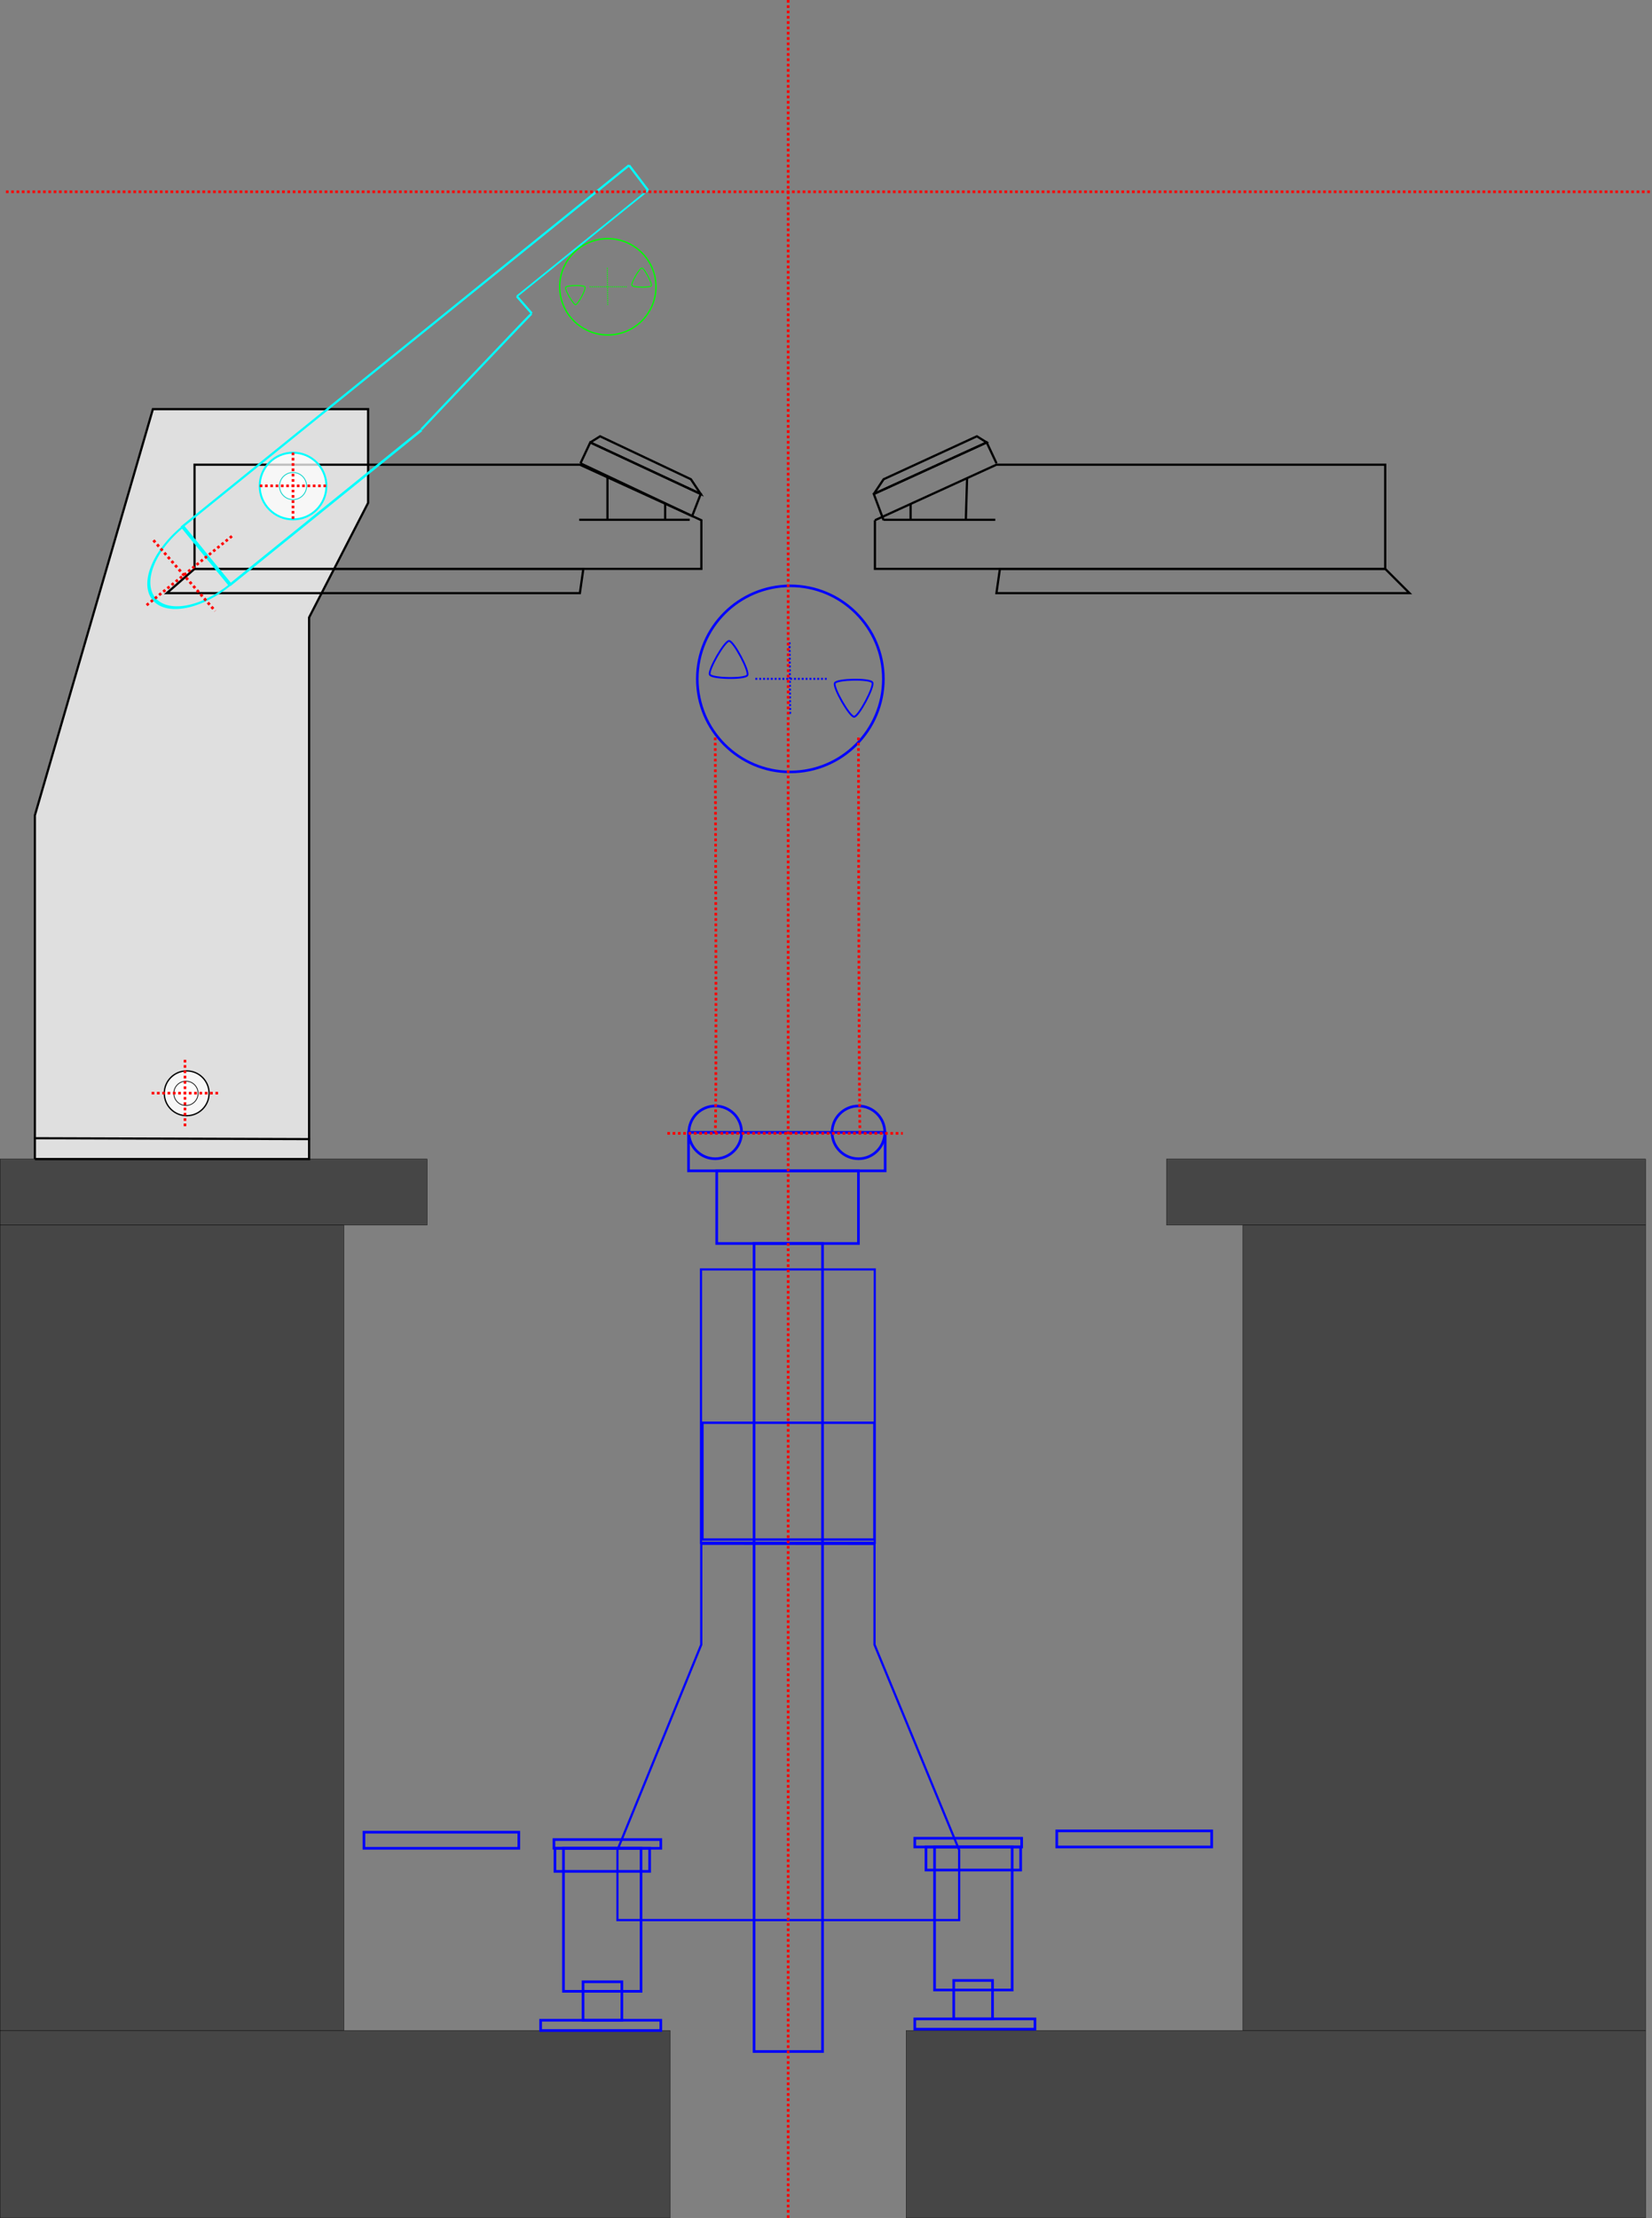 <?xml version="1.0" encoding="UTF-8" standalone="no"?>
<!-- Created with Inkscape (http://www.inkscape.org/) -->

<svg
   xmlns:dc="http://purl.org/dc/elements/1.1/"
   xmlns:cc="http://creativecommons.org/ns#"
   xmlns:rdf="http://www.w3.org/1999/02/22-rdf-syntax-ns#"
   xmlns:svg="http://www.w3.org/2000/svg"
   xmlns="http://www.w3.org/2000/svg"
   xmlns:sodipodi="http://sodipodi.sourceforge.net/DTD/sodipodi-0.dtd"
   xmlns:inkscape="http://www.inkscape.org/namespaces/inkscape"
   xwidth="210mm"
   xheight="297mm"
   width="746.438"
   height="1002.088"
   id="svg2"
   sodipodi:version="0.32"
   inkscape:version="0.91 r13725"
   sodipodi:docname="Example.svg"
   version="1.1">
  <rect width="100%" height="100%" fill="#808080" stroke="none"/>
  <defs
     id="defs4" />
  <sodipodi:namedview
     id="base"
     pagecolor="#ffffff"
     bordercolor="#666666"
     borderopacity="1.0"
     inkscape:pageopacity="0.0"
     inkscape:pageshadow="2"
     inkscape:zoom="0.59475793"
     inkscape:cx="373.21902"
     inkscape:cy="501.04418"
     inkscape:document-units="px"
     inkscape:current-layer="layer1"
     showguides="false"
     inkscape:guide-bbox="true"
     inkscape:object-bbox="true"
     inkscape:guide-points="true"
     guidetolerance="1.8"
     inkscape:window-width="1280"
     inkscape:window-height="768"
     inkscape:window-x="0"
     inkscape:window-y="2"
     showgrid="false"
     gridtolerance="1.8"
     objecttolerance="1.8"
     inkscape:grid-bbox="false"
     inkscape:grid-points="true"
     fit-margin-top="0"
     fit-margin-left="0"
     fit-margin-right="0"
     fit-margin-bottom="0"
     inkscape:window-maximized="0">
    <sodipodi:guide
       orientation="vertical"
       position="0.07,234.241"
       id="guide2202" />
    <sodipodi:guide
       orientation="vertical"
       position="743.531,234.241"
       id="guide2204" />
    <sodipodi:guide
       orientation="horizontal"
       position="1.639,284.432"
       id="guide2206" />
    <sodipodi:guide
       orientation="vertical"
       position="356.116,234.241"
       id="guide2191" />
    <sodipodi:guide
       orientation="vertical"
       position="323.169,234.241"
       id="guide21036" />
    <sodipodi:guide
       orientation="vertical"
       position="387.878,234.241"
       id="guide21040" />
    <sodipodi:guide
       orientation="horizontal"
       position="1.639,1199.798"
       id="guide23088" />
    <sodipodi:guide
       orientation="horizontal"
       position="1.639,953.251"
       id="guide25036" />
    <sodipodi:guide
       orientation="horizontal"
       position="1.639,774.441"
       id="guide25038" />
    <sodipodi:guide
       orientation="horizontal"
       position="1.639,1097.746"
       id="guide27953" />
  </sodipodi:namedview>
  <g
     inkscape:label="Ebene 1"
     inkscape:groupmode="layer"
     id="layer1"
     transform="translate(1.639,-0.153)">
    <g
       id="main"
       inkscape:label="#g1972">
      <rect
         ry="0"
         y="553.585"
         x="153.711"
         height="0"
         width="0"
         id="rect2188"
         style="fill:#333333;fill-opacity:0.75;stroke:#000000;stroke-width:0.14;stroke-miterlimit:4;stroke-dasharray:none;stroke-opacity:1" />
      <rect
         y="523.783"
         x="153.711"
         height="29.802"
         width="0"
         id="rect2190"
         style="fill:#333333;fill-opacity:0.75;stroke:#000000;stroke-width:0.14;stroke-miterlimit:4;stroke-dasharray:none;stroke-opacity:1" />
      <rect
         y="523.783"
         x="153.711"
         height="29.801"
         width="0"
         id="rect2192"
         style="fill:#333333;fill-opacity:0.75;stroke:#000000;stroke-width:0.14;stroke-miterlimit:4;stroke-dasharray:none;stroke-opacity:1" />
      <rect
         y="917.473"
         x="153.711"
         height="0.002"
         width="0"
         id="rect2196"
         style="fill:#333333;fill-opacity:0.75;stroke:#000000;stroke-width:0.14;stroke-miterlimit:4;stroke-dasharray:none;stroke-opacity:1" />
      <g
         id="g2179">
        <rect
           style="fill:#333333;fill-opacity:0.75;stroke:#000000;stroke-width:0.14;stroke-miterlimit:4;stroke-dasharray:none;stroke-opacity:1"
           id="rect2208"
           width="155.28"
           height="363.888"
           x="-1.568"
           y="553.585" />
        <rect
           style="fill:#333333;fill-opacity:0.75;stroke:#000000;stroke-width:0.14;stroke-miterlimit:4;stroke-dasharray:none;stroke-opacity:1"
           id="rect2212"
           width="181.944"
           height="363.888"
           x="559.948"
           y="553.585" />
        <rect
           style="fill:#333333;fill-opacity:0.75;stroke:#000000;stroke-width:0.14;stroke-miterlimit:4;stroke-dasharray:none;stroke-opacity:1"
           id="rect2214"
           width="192.923"
           height="29.801"
           x="-1.568"
           y="523.783" />
        <rect
           style="fill:#333333;fill-opacity:0.75;stroke:#000000;stroke-width:0.14;stroke-miterlimit:4;stroke-dasharray:none;stroke-opacity:1"
           id="rect2216"
           width="216.451"
           height="29.801"
           x="525.442"
           y="523.783" />
        <rect
           style="fill:#333333;fill-opacity:0.75;stroke:#000000;stroke-width:0.14;stroke-miterlimit:4;stroke-dasharray:none;stroke-opacity:1"
           id="rect2218"
           width="302.717"
           height="84.698"
           x="-1.568"
           y="917.473" />
        <rect
           style="fill:#333333;fill-opacity:0.75;stroke:#000000;stroke-width:0.14;stroke-miterlimit:4;stroke-dasharray:none;stroke-opacity:1"
           id="rect2220"
           width="334.087"
           height="84.698"
           x="407.806"
           y="917.473" />
      </g>
      <g
         id="g5322">
        <path
           style="fill:#ffffff;fill-opacity:0.75;fill-rule:evenodd;stroke:#000000;stroke-width:1px;stroke-linecap:butt;stroke-linejoin:miter;stroke-opacity:1"
           d="m 14.116,523.783 0,-155.28 53.328,-183.513 97.246,0 0,42.349 -26.664,51.76 0,244.683 -123.91,0 0,0"
           id="path2254"
           inkscape:connector-curvature="0" />
        <g
           id="g3254">
          <path
             id="path3238"
             d="m 86.267,257.141 174.102,0 54.897,0 0,-21.959 -54.897,-25.096 -174.102,0 0,47.054 z"
             style="fill:none;fill-opacity:0.75;fill-rule:evenodd;stroke:#000000;stroke-width:1px;stroke-linecap:butt;stroke-linejoin:miter;stroke-opacity:1"
             inkscape:connector-curvature="0" />
          <path
             id="path3250"
             d="m 86.267,257.141 175.67,0 -1.568,10.979 -174.102,0 -12.548,0 12.548,-10.979 z"
             style="fill:none;fill-opacity:0.75;fill-rule:evenodd;stroke:#000000;stroke-width:1px;stroke-linecap:butt;stroke-linejoin:miter;stroke-opacity:1"
             inkscape:connector-curvature="0" />
        </g>
        <path
           style="fill:none;fill-opacity:0.75;fill-rule:evenodd;stroke:#000000;stroke-width:1px;stroke-linecap:butt;stroke-linejoin:miter;stroke-opacity:1"
           d="m 14.116,514.372 124.302,0.392 0,0"
           id="path3264"
           inkscape:connector-curvature="0" />
        <g
           id="g5248"
           transform="matrix(0.21,0,0,0.21,96.869,416.71)">
          <circle
             transform="matrix(1.397,0,0,1.397,72.825,-69.713)"
             id="path3304"
             style="fill:#ffffff;fill-opacity:0.75;stroke:#000000;stroke-width:2.04;stroke-miterlimit:4;stroke-dasharray:none;stroke-opacity:1"
             cx="-100.383"
             cy="313.607"
             r="34.507" />
          <circle
             transform="matrix(0.757,0,0,0.757,6.994,131.048)"
             id="path5246"
             style="fill:#ffffff;fill-opacity:0.75;stroke:#000000;stroke-width:2.04;stroke-miterlimit:4;stroke-dasharray:none;stroke-opacity:1"
             cx="-100.383"
             cy="313.607"
             r="34.507" />
        </g>
        <path
           style="fill:none;fill-opacity:0.75;fill-rule:evenodd;stroke:#000000;stroke-width:1px;stroke-linecap:butt;stroke-linejoin:miter;stroke-opacity:1"
           d="m 260.635,209.458 4.436,-9.427 49.909,23.291 -3.872,9.961 -50.473,-23.824 0,0"
           id="path5284"
           inkscape:connector-curvature="0" />
        <path
           style="fill:none;fill-opacity:0.75;fill-rule:evenodd;stroke:#000000;stroke-width:1px;stroke-linecap:butt;stroke-linejoin:miter;stroke-opacity:1"
           d="m 265.071,200.03 4.436,-2.773 41.036,19.409 4.436,6.655 -49.909,-23.291 z"
           id="path5290"
           inkscape:connector-curvature="0" />
        <path
           style="fill:none;fill-opacity:0.75;fill-rule:evenodd;stroke:#000000;stroke-width:1px;stroke-linecap:butt;stroke-linejoin:miter;stroke-opacity:1"
           d="m 272.835,215.558 c 0,19.409 0,19.409 0,19.409"
           id="path5310"
           inkscape:connector-curvature="0" />
        <path
           style="fill:none;fill-opacity:0.75;fill-rule:evenodd;stroke:#000000;stroke-width:1px;stroke-linecap:butt;stroke-linejoin:miter;stroke-opacity:1"
           d="m 298.898,227.757 c 0,7.209 0,7.209 0,7.209"
           id="path5312"
           inkscape:connector-curvature="0" />
        <path
           style="fill:none;fill-opacity:0.75;fill-rule:evenodd;stroke:#000000;stroke-width:1px;stroke-linecap:butt;stroke-linejoin:miter;stroke-opacity:1"
           d="m 260.08,234.967 49.909,0"
           id="path5318"
           inkscape:connector-curvature="0" />
      </g>
      <g
         id="g5337">
        <g
           id="g3258">
          <path
             id="path3242"
             d="m 393.689,235.183 0,21.959 230.567,0 0,-47.054 -175.67,0 -54.897,25.096 0,0 z"
             style="fill:none;fill-opacity:0.75;fill-rule:evenodd;stroke:#000000;stroke-width:1px;stroke-linecap:butt;stroke-linejoin:miter;stroke-opacity:1"
             inkscape:connector-curvature="0" />
          <path
             id="path3252"
             d="m 450.155,257.141 -1.568,10.979 186.649,0 -10.979,-10.979 -174.102,0 z"
             style="fill:none;fill-opacity:0.75;fill-rule:evenodd;stroke:#000000;stroke-width:1px;stroke-linecap:butt;stroke-linejoin:miter;stroke-opacity:1"
             inkscape:connector-curvature="0" />
        </g>
        <path
           style="fill:none;fill-opacity:0.75;fill-rule:evenodd;stroke:#000000;stroke-width:1px;stroke-linecap:butt;stroke-linejoin:miter;stroke-opacity:1"
           d="m 448.625,209.458 -4.436,-9.427 -51.018,23.291 4.436,11.861"
           id="path5286"
           inkscape:connector-curvature="0" />
        <path
           style="fill:none;fill-opacity:0.75;fill-rule:evenodd;stroke:#000000;stroke-width:1px;stroke-linecap:butt;stroke-linejoin:miter;stroke-opacity:1"
           d="m 393.171,223.321 4.436,-6.655 42.145,-19.409 4.436,2.773 -51.018,23.291 z"
           id="path5294"
           inkscape:connector-curvature="0" />
        <path
           style="fill:none;fill-opacity:0.75;fill-rule:evenodd;stroke:#000000;stroke-width:1px;stroke-linecap:butt;stroke-linejoin:miter;stroke-opacity:1"
           d="m 409.807,227.757 c 0,7.209 0,7.209 0,7.209"
           id="path5314"
           inkscape:connector-curvature="0" />
        <path
           style="fill:none;fill-opacity:0.75;fill-rule:evenodd;stroke:#000000;stroke-width:1px;stroke-linecap:butt;stroke-linejoin:miter;stroke-opacity:1"
           d="m 435.331,216.146 c -0.57,18.82 -0.57,18.82 -0.57,18.82"
           id="path5316"
           inkscape:connector-curvature="0" />
        <path
           style="fill:none;fill-opacity:0.75;fill-rule:evenodd;stroke:#000000;stroke-width:1px;stroke-linecap:butt;stroke-linejoin:miter;stroke-opacity:1"
           d="m 397.607,234.967 c 50.463,0 50.463,0 50.463,0"
           id="path5320"
           inkscape:connector-curvature="0" />
      </g>
      <g
         inkscape:label="#g18026"
         id="arm">
        <g
           id="g9241"
           transform="matrix(0.297,0,0,0.297,131.225,149.968)">
          <circle
             transform="matrix(1.471,0,0,1.471,146.124,-226.44)"
             id="path5254"
             style="fill:#ffffff;fill-opacity:0.75;stroke:#00ffff;stroke-width:2.04;stroke-miterlimit:4;stroke-dasharray:none;stroke-opacity:1"
             cx="-100.383"
             cy="313.607"
             r="34.507" />
          <circle
             transform="matrix(0.598,0,0,0.598,58.482,47.364)"
             id="path5256"
             style="fill:#ffffff;fill-opacity:0.75;stroke:#00d1c7;stroke-width:2.04;stroke-miterlimit:4;stroke-dasharray:none;stroke-opacity:1"
             cx="-100.383"
             cy="313.607"
             r="34.507" />
        </g>
        <path
           sodipodi:type="arc"
           style="fill:none;fill-opacity:1;stroke:#00ffff;stroke-width:0.908;stroke-miterlimit:4;stroke-dasharray:none;stroke-opacity:1"
           id="path10240"
           sodipodi:cx="-181.65503"
           sodipodi:cy="187.54332"
           sodipodi:rx="17.225908"
           sodipodi:ry="17.225908"
           d="m -164.429,187.543 a 17.226,17.226 0 0 1 -8.621,14.923 17.226,17.226 0 0 1 -17.234,-0.015 17.226,17.226 0 0 1 -8.596,-14.937 l 17.226,0.029 z"
           transform="matrix(0.622,0.759,-1.377,1.129,462.868,177.378)"
           sodipodi:start="0"
           sodipodi:end="3.1432788" />
        <path
           style="fill:#00ffff;fill-opacity:0.75;fill-rule:evenodd;stroke:#00ffff;stroke-width:1px;stroke-linecap:butt;stroke-linejoin:miter;stroke-opacity:1"
           d="M 80.257,238.438 C 282.593,74.828 282.593,74.828 282.593,74.828"
           id="path11211"
           inkscape:connector-curvature="0" />
        <path
           style="fill:#00ffff;fill-opacity:0.75;fill-rule:evenodd;stroke:#00ffff;stroke-width:1.128;stroke-linecap:butt;stroke-linejoin:miter;stroke-miterlimit:4;stroke-dasharray:none;stroke-opacity:1"
           d="m 102.142,264.511 c 86.642,-70.06 86.642,-70.06 86.642,-70.06"
           id="path11213"
           inkscape:connector-curvature="0" />
        <path
           style="fill:none;fill-opacity:0.75;fill-rule:evenodd;stroke:#00ffff;stroke-width:1px;stroke-linecap:butt;stroke-linejoin:miter;stroke-opacity:1"
           d="m 188.702,194.187 c 49.649,-52.449 49.926,-52.449 49.926,-52.449"
           id="path12186"
           inkscape:connector-curvature="0" />
        <path
           style="fill:#00ffff;fill-opacity:0.75;fill-rule:evenodd;stroke:#00ffff;stroke-width:0.772;stroke-linecap:butt;stroke-linejoin:miter;stroke-miterlimit:4;stroke-dasharray:none;stroke-opacity:1"
           d="M 231.899,134.026 C 291.161,86.106 291.161,86.106 291.161,86.106"
           id="path13157"
           inkscape:connector-curvature="0" />
        <path
           style="fill:none;fill-opacity:0.75;fill-rule:evenodd;stroke:#00ffff;stroke-width:1px;stroke-linecap:butt;stroke-linejoin:miter;stroke-opacity:1"
           d="m 282.593,74.828 c 8.568,11.279 8.568,11.279 8.568,11.279"
           id="path13165"
           inkscape:connector-curvature="0" />
        <path
           style="fill:none;fill-opacity:0.75;fill-rule:evenodd;stroke:#00ffff;stroke-width:1px;stroke-linecap:butt;stroke-linejoin:miter;stroke-opacity:1"
           d="m 231.899,134.026 c 6.729,7.712 6.729,7.712 6.729,7.712"
           id="path13167"
           inkscape:connector-curvature="0" />
        <path
           style="fill:#00ffff;fill-opacity:0.75;fill-rule:evenodd;stroke:#ff0000;stroke-width:1.209;stroke-linecap:butt;stroke-linejoin:miter;stroke-miterlimit:4;stroke-dasharray:1.209, 1.209;stroke-dashoffset:0;stroke-opacity:1"
           d="M 64.61,273.542 C 103.703,241.931 103.703,241.931 103.703,241.931"
           id="path13169"
           inkscape:connector-curvature="0" />
        <path
           style="fill:none;fill-opacity:0.75;fill-rule:evenodd;stroke:#ff0000;stroke-width:1.246;stroke-linecap:butt;stroke-linejoin:miter;stroke-miterlimit:4;stroke-dasharray:1.246, 1.246;stroke-dashoffset:0;stroke-opacity:1"
           d="m 67.693,244.225 c 27.899,31.972 27.899,31.972 27.899,31.972"
           id="path13171"
           inkscape:connector-curvature="0" />
        <path
           style="fill:none;fill-opacity:0.75;fill-rule:evenodd;stroke:#ff0000;stroke-width:1.2;stroke-linecap:butt;stroke-linejoin:miter;stroke-miterlimit:4;stroke-dasharray:1.2, 1.2;stroke-dashoffset:0;stroke-opacity:1"
           d="m 130.76,204.591 c 0,30.111 0,30.111 0,30.111"
           id="path15111"
           inkscape:connector-curvature="0" />
        <path
           style="fill:none;fill-opacity:0.75;fill-rule:evenodd;stroke:#ff0000;stroke-width:1.2;stroke-linecap:butt;stroke-linejoin:miter;stroke-miterlimit:4;stroke-dasharray:1.2, 1.2;stroke-dashoffset:0;stroke-opacity:1"
           d="m 115.705,219.646 c 30.111,0 30.111,0 30.111,0"
           id="path15113"
           inkscape:connector-curvature="0" />
      </g>
      <g
         id="g18042">
        <path
           style="fill:none;fill-opacity:0.75;fill-rule:evenodd;stroke:#ff0000;stroke-width:1.2;stroke-linecap:butt;stroke-linejoin:miter;stroke-miterlimit:4;stroke-dasharray:1.2, 1.2;stroke-dashoffset:0;stroke-opacity:1"
           d="m 81.942,478.939 c 0,30.111 0,30.111 0,30.111"
           id="path18022"
           inkscape:connector-curvature="0" />
        <path
           style="fill:none;fill-opacity:0.75;fill-rule:evenodd;stroke:#ff0000;stroke-width:1.2;stroke-linecap:butt;stroke-linejoin:miter;stroke-miterlimit:4;stroke-dasharray:1.2, 1.2;stroke-dashoffset:0;stroke-opacity:1"
           d="m 66.887,493.994 c 30.111,0 30.111,0 30.111,0"
           id="path18024"
           inkscape:connector-curvature="0" />
      </g>
      <g
         id="g21017">
        <circle
           style="fill:none;fill-opacity:1;stroke:#00ff00;stroke-width:1.2;stroke-linejoin:miter;stroke-miterlimit:4;stroke-dasharray:none;stroke-dashoffset:0;stroke-opacity:1"
           id="path18056"
           transform="matrix(0.504,0,0,0.504,100.442,81.023)"
           cx="342.37"
           cy="96.624"
           r="43.158" />
        <path
           style="fill:none;fill-opacity:0.75;fill-rule:evenodd;stroke:#00ff00;stroke-width:0.452;stroke-linecap:butt;stroke-linejoin:miter;stroke-miterlimit:4;stroke-dasharray:0.452, 0.452;stroke-dashoffset:0;stroke-opacity:1"
           d="m 272.8,121.161 c 0.145,16.677 0.145,16.539 0.145,16.539"
           id="path19035"
           inkscape:connector-curvature="0" />
        <path
           style="fill:none;fill-opacity:0.75;fill-rule:evenodd;stroke:#00ff00;stroke-width:0.452;stroke-linecap:butt;stroke-linejoin:miter;stroke-miterlimit:4;stroke-dasharray:0.452, 0.452;stroke-dashoffset:0;stroke-opacity:1"
           d="m 264.806,129.707 c 16.677,0 16.677,0 16.677,0"
           id="path19037"
           inkscape:connector-curvature="0" />
        <path
           sodipodi:type="star"
           style="fill:none;fill-opacity:1;stroke:#00ff00;stroke-width:1.2;stroke-linejoin:miter;stroke-miterlimit:4;stroke-dasharray:none;stroke-dashoffset:0;stroke-opacity:1"
           id="path19051"
           sodipodi:sides="3"
           sodipodi:cx="414.19885"
           sodipodi:cy="-169.18895"
           sodipodi:r1="14.551082"
           sodipodi:r2="0.27994215"
           sodipodi:arg1="-0.57637518"
           sodipodi:arg2="0.47082236"
           inkscape:flatsided="true"
           inkscape:rounded="0.12"
           inkscape:randomized="0"
           d="m 426.399,-177.119 c 1.648,2.536 -8.412,22.301 -11.433,22.461 -3.02,0.16 -15.107,-18.436 -13.735,-21.131 1.372,-2.695 23.52,-3.865 25.168,-1.33 z"
           transform="matrix(-0.347,-0.025,0.024,-0.363,436.089,75.461)" />
        <path
           sodipodi:type="star"
           style="fill:none;fill-opacity:1;stroke:#00ff00;stroke-width:1.2;stroke-linejoin:miter;stroke-miterlimit:4;stroke-dasharray:none;stroke-dashoffset:0;stroke-opacity:1"
           id="path19053"
           sodipodi:sides="3"
           sodipodi:cx="414.19885"
           sodipodi:cy="-169.18895"
           sodipodi:r1="14.551082"
           sodipodi:r2="0.27994215"
           sodipodi:arg1="-0.57637518"
           sodipodi:arg2="0.47082236"
           inkscape:flatsided="true"
           inkscape:rounded="0.12"
           inkscape:randomized="0"
           d="m 426.399,-177.119 c 1.648,2.536 -8.412,22.301 -11.433,22.461 -3.02,0.16 -15.107,-18.436 -13.735,-21.131 1.372,-2.695 23.52,-3.865 25.168,-1.33 z"
           transform="matrix(-0.347,0.025,0.024,0.363,406.152,183.574)" />
      </g>
      <g
         id="pv.roll1"
         inkscape:label="#g2265">
        <circle
           style="fill:none;fill-opacity:1;stroke:#0000ff;stroke-width:1.2;stroke-linejoin:miter;stroke-miterlimit:4;stroke-dasharray:none;stroke-dashoffset:0;stroke-opacity:1"
           id="path21002"
           transform="matrix(0.974,0,0,0.974,21.997,212.744)"
           cx="342.37"
           cy="96.624"
           r="43.158" />
        <path
           style="fill:none;fill-opacity:0.75;fill-rule:evenodd;stroke:#0000ff;stroke-width:0.873;stroke-linecap:butt;stroke-linejoin:miter;stroke-miterlimit:4;stroke-dasharray:0.873, 0.873;stroke-dashoffset:0;stroke-opacity:1"
           d="m 355.116,290.321 c 0.28,32.232 0.28,31.965 0.28,31.965"
           id="path21004"
           inkscape:connector-curvature="0" />
        <path
           style="fill:none;fill-opacity:0.75;fill-rule:evenodd;stroke:#0000ff;stroke-width:0.873;stroke-linecap:butt;stroke-linejoin:miter;stroke-miterlimit:4;stroke-dasharray:0.873, 0.873;stroke-dashoffset:0;stroke-opacity:1"
           d="m 339.666,306.837 c 32.232,0 32.232,0 32.232,0"
           id="path21006"
           inkscape:connector-curvature="0" />
        <path
           sodipodi:type="star"
           style="fill:none;fill-opacity:1;stroke:#0000ff;stroke-width:1.2;stroke-linejoin:miter;stroke-miterlimit:4;stroke-dasharray:none;stroke-dashoffset:0;stroke-opacity:1"
           id="path21008"
           sodipodi:sides="3"
           sodipodi:cx="414.19885"
           sodipodi:cy="-169.18895"
           sodipodi:r1="14.551082"
           sodipodi:r2="0.27994215"
           sodipodi:arg1="-0.57637518"
           sodipodi:arg2="0.47082236"
           inkscape:flatsided="true"
           inkscape:rounded="0.12"
           inkscape:randomized="0"
           d="m 426.399,-177.119 c 1.648,2.536 -8.412,22.301 -11.433,22.461 -3.02,0.16 -15.107,-18.436 -13.735,-21.131 1.372,-2.695 23.52,-3.865 25.168,-1.33 z"
           transform="matrix(-0.671,-0.048,0.046,-0.702,613.363,201.063)" />
        <path
           sodipodi:type="star"
           style="fill:none;fill-opacity:1;stroke:#0000ff;stroke-width:1.2;stroke-linejoin:miter;stroke-miterlimit:4;stroke-dasharray:none;stroke-dashoffset:0;stroke-opacity:1"
           id="path21010"
           sodipodi:sides="3"
           sodipodi:cx="414.19885"
           sodipodi:cy="-169.18895"
           sodipodi:r1="14.551082"
           sodipodi:r2="0.27994215"
           sodipodi:arg1="-0.57637518"
           sodipodi:arg2="0.47082236"
           inkscape:flatsided="true"
           inkscape:rounded="0.12"
           inkscape:randomized="0"
           d="m 426.399,-177.119 c 1.648,2.536 -8.412,22.301 -11.433,22.461 -3.02,0.16 -15.107,-18.436 -13.735,-21.131 1.372,-2.695 23.52,-3.865 25.168,-1.33 z"
           transform="matrix(-0.671,0.048,0.046,0.702,669.842,412.61)" />
      </g>
      <g
         id="pv.lifter"
         inkscape:label="#g23081">
        <circle
           style="fill:none;fill-opacity:1;stroke:#0000ff;stroke-width:1.2;stroke-linejoin:miter;stroke-miterlimit:4;stroke-dasharray:none;stroke-dashoffset:0;stroke-opacity:1"
           id="path21042"
           cx="321.531"
           cy="511.718"
           r="11.912" />
        <circle
           style="fill:none;fill-opacity:1;stroke:#0000ff;stroke-width:1.2;stroke-linejoin:miter;stroke-miterlimit:4;stroke-dasharray:none;stroke-dashoffset:0;stroke-opacity:1"
           id="path22013"
           transform="translate(64.708,1.4521484e-5)"
           cx="321.531"
           cy="511.718"
           r="11.912" />
        <rect
           style="fill:none;fill-opacity:1;stroke:#0000ff;stroke-width:1.2;stroke-linejoin:miter;stroke-miterlimit:4;stroke-dasharray:none;stroke-dashoffset:0;stroke-opacity:1"
           id="rect22015"
           width="88.848"
           height="17.378"
           x="309.461"
           y="511.718" />
        <rect
           style="fill:none;fill-opacity:1;stroke:#0000ff;stroke-width:1.2;stroke-linejoin:miter;stroke-miterlimit:4;stroke-dasharray:none;stroke-dashoffset:0;stroke-opacity:1"
           id="rect22017"
           width="64.038"
           height="32.825"
           x="322.201"
           y="529.096" />
        <rect
           style="fill:none;fill-opacity:1;stroke:#0000ff;stroke-width:1.204;stroke-linejoin:miter;stroke-miterlimit:4;stroke-dasharray:none;stroke-dashoffset:0;stroke-opacity:1"
           id="rect22019"
           width="30.921"
           height="365.036"
           x="339.086"
           y="561.92" />
      </g>
      <g
         id="g23062">
        <rect
           style="fill:none;fill-opacity:1;stroke:#0000ff;stroke-width:1.064;stroke-linejoin:miter;stroke-miterlimit:4;stroke-dasharray:none;stroke-dashoffset:0;stroke-opacity:1"
           id="rect22990"
           width="77.694"
           height="52.764"
           x="315.746"
           y="642.905" />
        <rect
           style="fill:none;fill-opacity:1;stroke:#0000ff;stroke-width:0.967;stroke-linejoin:miter;stroke-miterlimit:4;stroke-dasharray:none;stroke-dashoffset:0;stroke-opacity:1"
           id="rect22996"
           width="78.513"
           height="123.495"
           x="315.098"
           y="573.638" />
        <path
           style="fill:none;fill-opacity:0.75;fill-rule:evenodd;stroke:#0000ff;stroke-width:1px;stroke-linecap:butt;stroke-linejoin:miter;stroke-opacity:1"
           d="m 315.214,697.577 0,45.57 -37.867,92.764 0,31.69 154.402,0 0,-31.69 -38.255,-92.764 0,-45.505 -78.279,-0.066 z"
           id="path23012"
           sodipodi:nodetypes="ccccccccc"
           inkscape:connector-curvature="0" />
        <g
           id="g23040">
          <rect
             y="835.151"
             x="252.955"
             height="64.613"
             width="35.056"
             id="rect23022"
             style="fill:none;fill-opacity:1;stroke:#0000ff;stroke-width:1.2;stroke-linejoin:miter;stroke-miterlimit:4;stroke-dasharray:none;stroke-dashoffset:0;stroke-opacity:1" />
          <rect
             y="912.825"
             x="242.644"
             height="4.648"
             width="54.303"
             id="rect23030"
             style="fill:none;fill-opacity:1;stroke:#0000ff;stroke-width:1.2;stroke-linejoin:miter;stroke-miterlimit:4;stroke-dasharray:none;stroke-dashoffset:0;stroke-opacity:1" />
          <rect
             y="895.456"
             x="261.812"
             height="17.368"
             width="17.535"
             id="rect23032"
             style="fill:none;fill-opacity:1;stroke:#0000ff;stroke-width:1.2;stroke-linejoin:miter;stroke-miterlimit:4;stroke-dasharray:none;stroke-dashoffset:0;stroke-opacity:1" />
          <rect
             y="835.151"
             x="249.114"
             height="10.422"
             width="42.779"
             id="rect23034"
             style="fill:none;fill-opacity:1;stroke:#0000ff;stroke-width:1.2;stroke-linejoin:miter;stroke-miterlimit:4;stroke-dasharray:none;stroke-dashoffset:0;stroke-opacity:1" />
          <rect
             y="831.213"
             x="248.661"
             height="3.938"
             width="48.286"
             id="rect23036"
             style="fill:none;fill-opacity:1;stroke:#0000ff;stroke-width:1.2;stroke-linejoin:miter;stroke-miterlimit:4;stroke-dasharray:none;stroke-dashoffset:0;stroke-opacity:1" />
          <rect
             y="827.887"
             x="162.801"
             height="7.263"
             width="69.988"
             id="rect23038"
             style="fill:none;fill-opacity:1;stroke:#0000ff;stroke-width:1.2;stroke-linejoin:miter;stroke-miterlimit:4;stroke-dasharray:none;stroke-dashoffset:0;stroke-opacity:1" />
        </g>
        <g
           id="g23048"
           transform="matrix(-1,0,0,1,708.646,-0.6)">
          <rect
             y="835.151"
             x="252.955"
             height="64.613"
             width="35.056"
             id="rect23050"
             style="fill:none;fill-opacity:1;stroke:#0000ff;stroke-width:1.2;stroke-linejoin:miter;stroke-miterlimit:4;stroke-dasharray:none;stroke-dashoffset:0;stroke-opacity:1" />
          <rect
             y="912.825"
             x="242.644"
             height="4.648"
             width="54.303"
             id="rect23052"
             style="fill:none;fill-opacity:1;stroke:#0000ff;stroke-width:1.2;stroke-linejoin:miter;stroke-miterlimit:4;stroke-dasharray:none;stroke-dashoffset:0;stroke-opacity:1" />
          <rect
             y="895.456"
             x="261.812"
             height="17.368"
             width="17.535"
             id="rect23054"
             style="fill:none;fill-opacity:1;stroke:#0000ff;stroke-width:1.2;stroke-linejoin:miter;stroke-miterlimit:4;stroke-dasharray:none;stroke-dashoffset:0;stroke-opacity:1" />
          <rect
             y="835.151"
             x="249.114"
             height="10.422"
             width="42.779"
             id="rect23056"
             style="fill:none;fill-opacity:1;stroke:#0000ff;stroke-width:1.2;stroke-linejoin:miter;stroke-miterlimit:4;stroke-dasharray:none;stroke-dashoffset:0;stroke-opacity:1" />
          <rect
             y="831.213"
             x="248.661"
             height="3.938"
             width="48.286"
             id="rect23058"
             style="fill:none;fill-opacity:1;stroke:#0000ff;stroke-width:1.2;stroke-linejoin:miter;stroke-miterlimit:4;stroke-dasharray:none;stroke-dashoffset:0;stroke-opacity:1" />
          <rect
             y="827.887"
             x="162.801"
             height="7.263"
             width="69.988"
             id="rect23060"
             style="fill:none;fill-opacity:1;stroke:#0000ff;stroke-width:1.2;stroke-linejoin:miter;stroke-miterlimit:4;stroke-dasharray:none;stroke-dashoffset:0;stroke-opacity:1" />
        </g>
      </g>
      <path
         inkscape:label="#path23092"
         id="fsfsdgd"
         d="m 354.477,0.153 c 0,1002.018 0,1002.018 0,1002.018"
         style="fill:none;fill-opacity:0.75;fill-rule:evenodd;stroke:#ff0000;stroke-width:1.2;stroke-linecap:butt;stroke-linejoin:miter;stroke-miterlimit:4;stroke-dasharray:1.2, 1.2;stroke-dashoffset:0;stroke-opacity:1"
         inkscape:connector-curvature="0" />
      <path
         id="path24065"
         d="m 1.032,86.805 c 744.799,0 743.768,0 743.768,0"
         style="fill:none;fill-opacity:0.75;fill-rule:evenodd;stroke:#ff0000;stroke-width:1.2;stroke-linecap:butt;stroke-linejoin:miter;stroke-miterlimit:4;stroke-dasharray:1.2, 1.2;stroke-dashoffset:0;stroke-opacity:1"
         inkscape:connector-curvature="0" />
      <path
         id="path25040"
         d="m 321.531,333.352 c 0.756,178.366 0,178.366 0,178.366 l 1.775,0"
         style="fill:none;fill-opacity:0.75;fill-rule:evenodd;stroke:#ff0000;stroke-width:1.2;stroke-linecap:butt;stroke-linejoin:miter;stroke-miterlimit:4;stroke-dasharray:1.2, 1.2;stroke-dashoffset:0;stroke-opacity:1"
         inkscape:connector-curvature="0" />
      <path
         id="path26011"
         d="m 386.239,333.352 c 0.2,178.366 0.709,178.366 0.709,178.366"
         style="fill:none;fill-opacity:0.75;fill-rule:evenodd;stroke:#ff0000;stroke-width:1.2;stroke-linecap:butt;stroke-linejoin:miter;stroke-miterlimit:4;stroke-dasharray:1.2, 1.2;stroke-dashoffset:0;stroke-opacity:1"
         inkscape:connector-curvature="0" />
      <path
         id="path26982"
         d="m 299.885,512.162 c 106.411,0 106.411,0 106.411,0"
         style="fill:none;fill-opacity:0.75;fill-rule:evenodd;stroke:#ff0000;stroke-width:1.2;stroke-linecap:butt;stroke-linejoin:miter;stroke-miterlimit:4;stroke-dasharray:1.2, 1.2;stroke-dashoffset:0;stroke-opacity:1"
         inkscape:connector-curvature="0" />
    </g>
  </g>
</svg>
